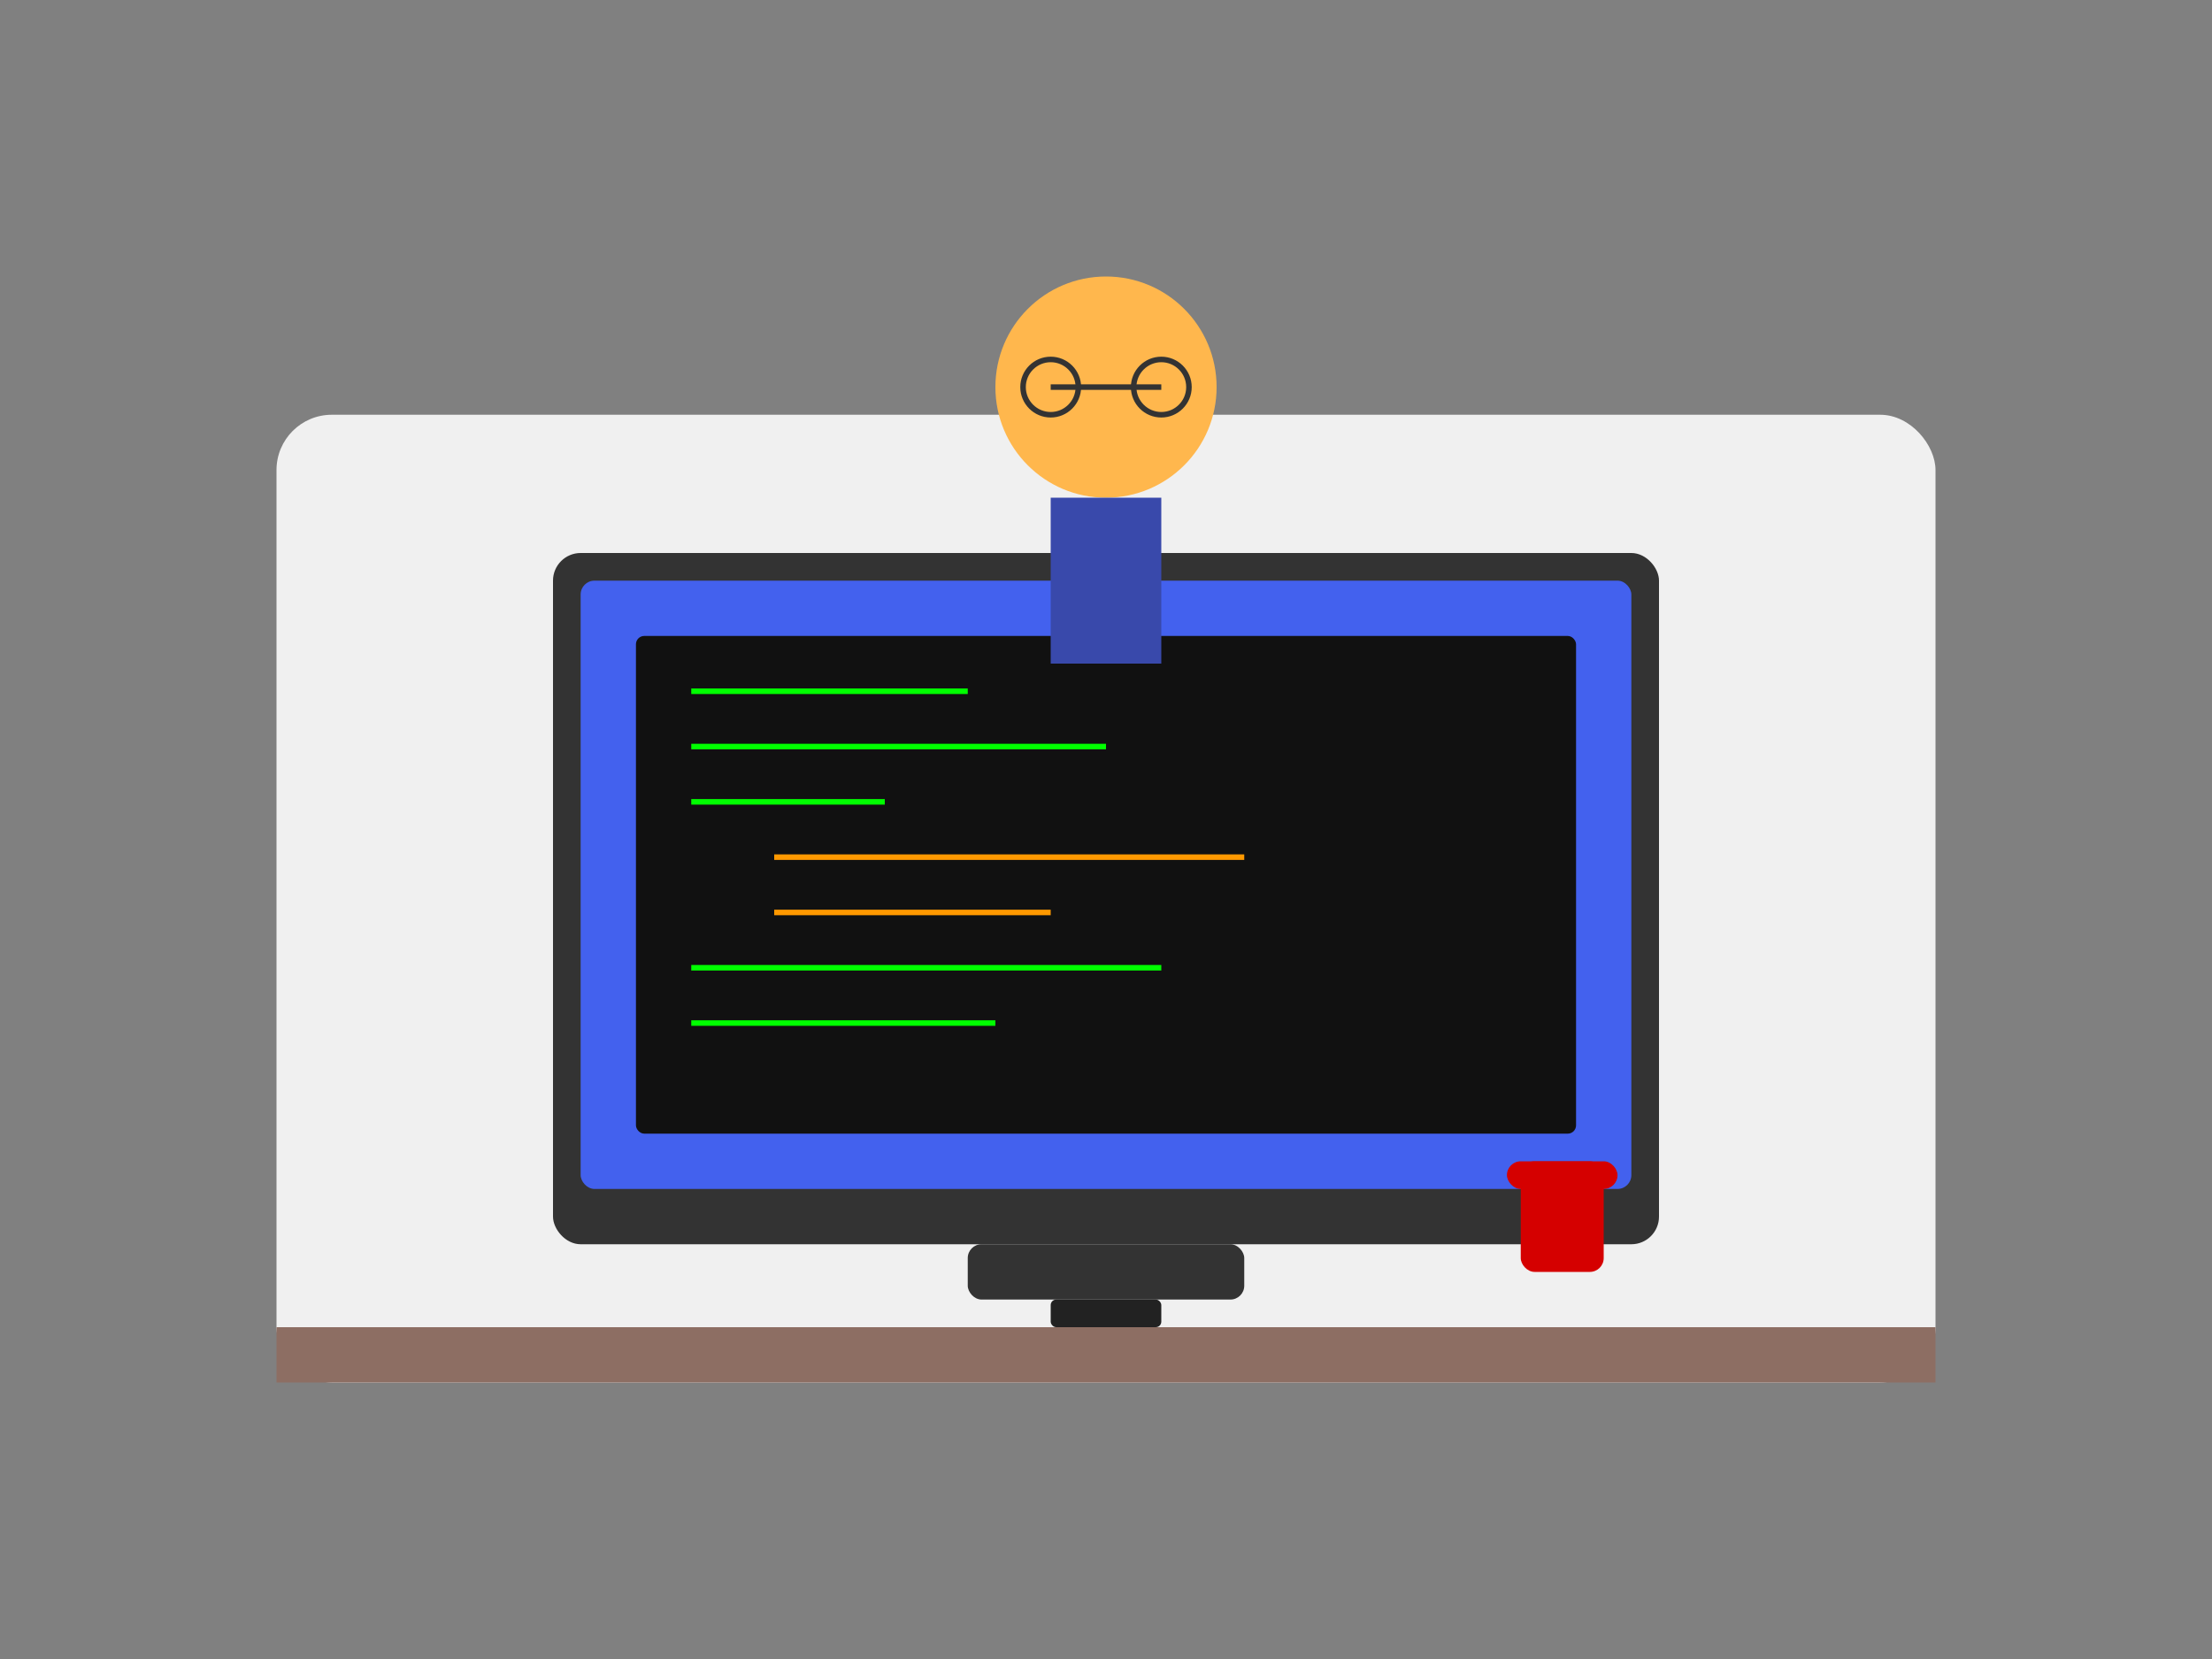 <svg width="800" height="600" viewBox="0 0 800 600" xmlns="http://www.w3.org/2000/svg">
  <rect x="0" y="0" width="800" height="600" fill="#808080" stroke="none"/>
  <!-- 开发者工作桌面插图 -->
  <rect x="100" y="150" width="600" height="350" rx="20" fill="#f0f0f0" />
  
  <!-- 电脑显示器 -->
  <rect x="200" y="200" width="400" height="250" rx="10" fill="#333" />
  <rect x="210" y="210" width="380" height="220" rx="5" fill="#4361ee" />
  
  <!-- 代码区域 -->
  <rect x="230" y="230" width="340" height="180" rx="3" fill="#111" />
  
  <!-- 代码线条 -->
  <line x1="250" y1="250" x2="350" y2="250" stroke="#00ff00" stroke-width="2" />
  <line x1="250" y1="270" x2="400" y2="270" stroke="#00ff00" stroke-width="2" />
  <line x1="250" y1="290" x2="320" y2="290" stroke="#00ff00" stroke-width="2" />
  <line x1="280" y1="310" x2="450" y2="310" stroke="#ff9900" stroke-width="2" />
  <line x1="280" y1="330" x2="380" y2="330" stroke="#ff9900" stroke-width="2" />
  <line x1="250" y1="350" x2="420" y2="350" stroke="#00ff00" stroke-width="2" />
  <line x1="250" y1="370" x2="360" y2="370" stroke="#00ff00" stroke-width="2" />
  
  <!-- 显示器底座 -->
  <rect x="350" y="450" width="100" height="20" rx="5" fill="#333" />
  <rect x="380" y="470" width="40" height="10" rx="2" fill="#222" />
  
  <!-- 办公桌 -->
  <rect x="100" y="480" width="600" height="20" fill="#8d6e63" />
  
  <!-- 咖啡杯 -->
  <rect x="550" y="420" width="30" height="40" rx="5" fill="#d50000" />
  <rect x="545" y="420" width="40" height="10" rx="5" fill="#d50000" />
  
  <!-- 开发者 -->
  <circle cx="400" cy="140" r="40" fill="#ffb74d" />
  <rect x="380" y="180" width="40" height="60" fill="#3949ab" />
  
  <!-- 眼镜 -->
  <line x1="380" y1="140" x2="420" y2="140" stroke="#333" stroke-width="2" />
  <circle cx="380" cy="140" r="10" fill="none" stroke="#333" stroke-width="2" />
  <circle cx="420" cy="140" r="10" fill="none" stroke="#333" stroke-width="2" />
</svg> 